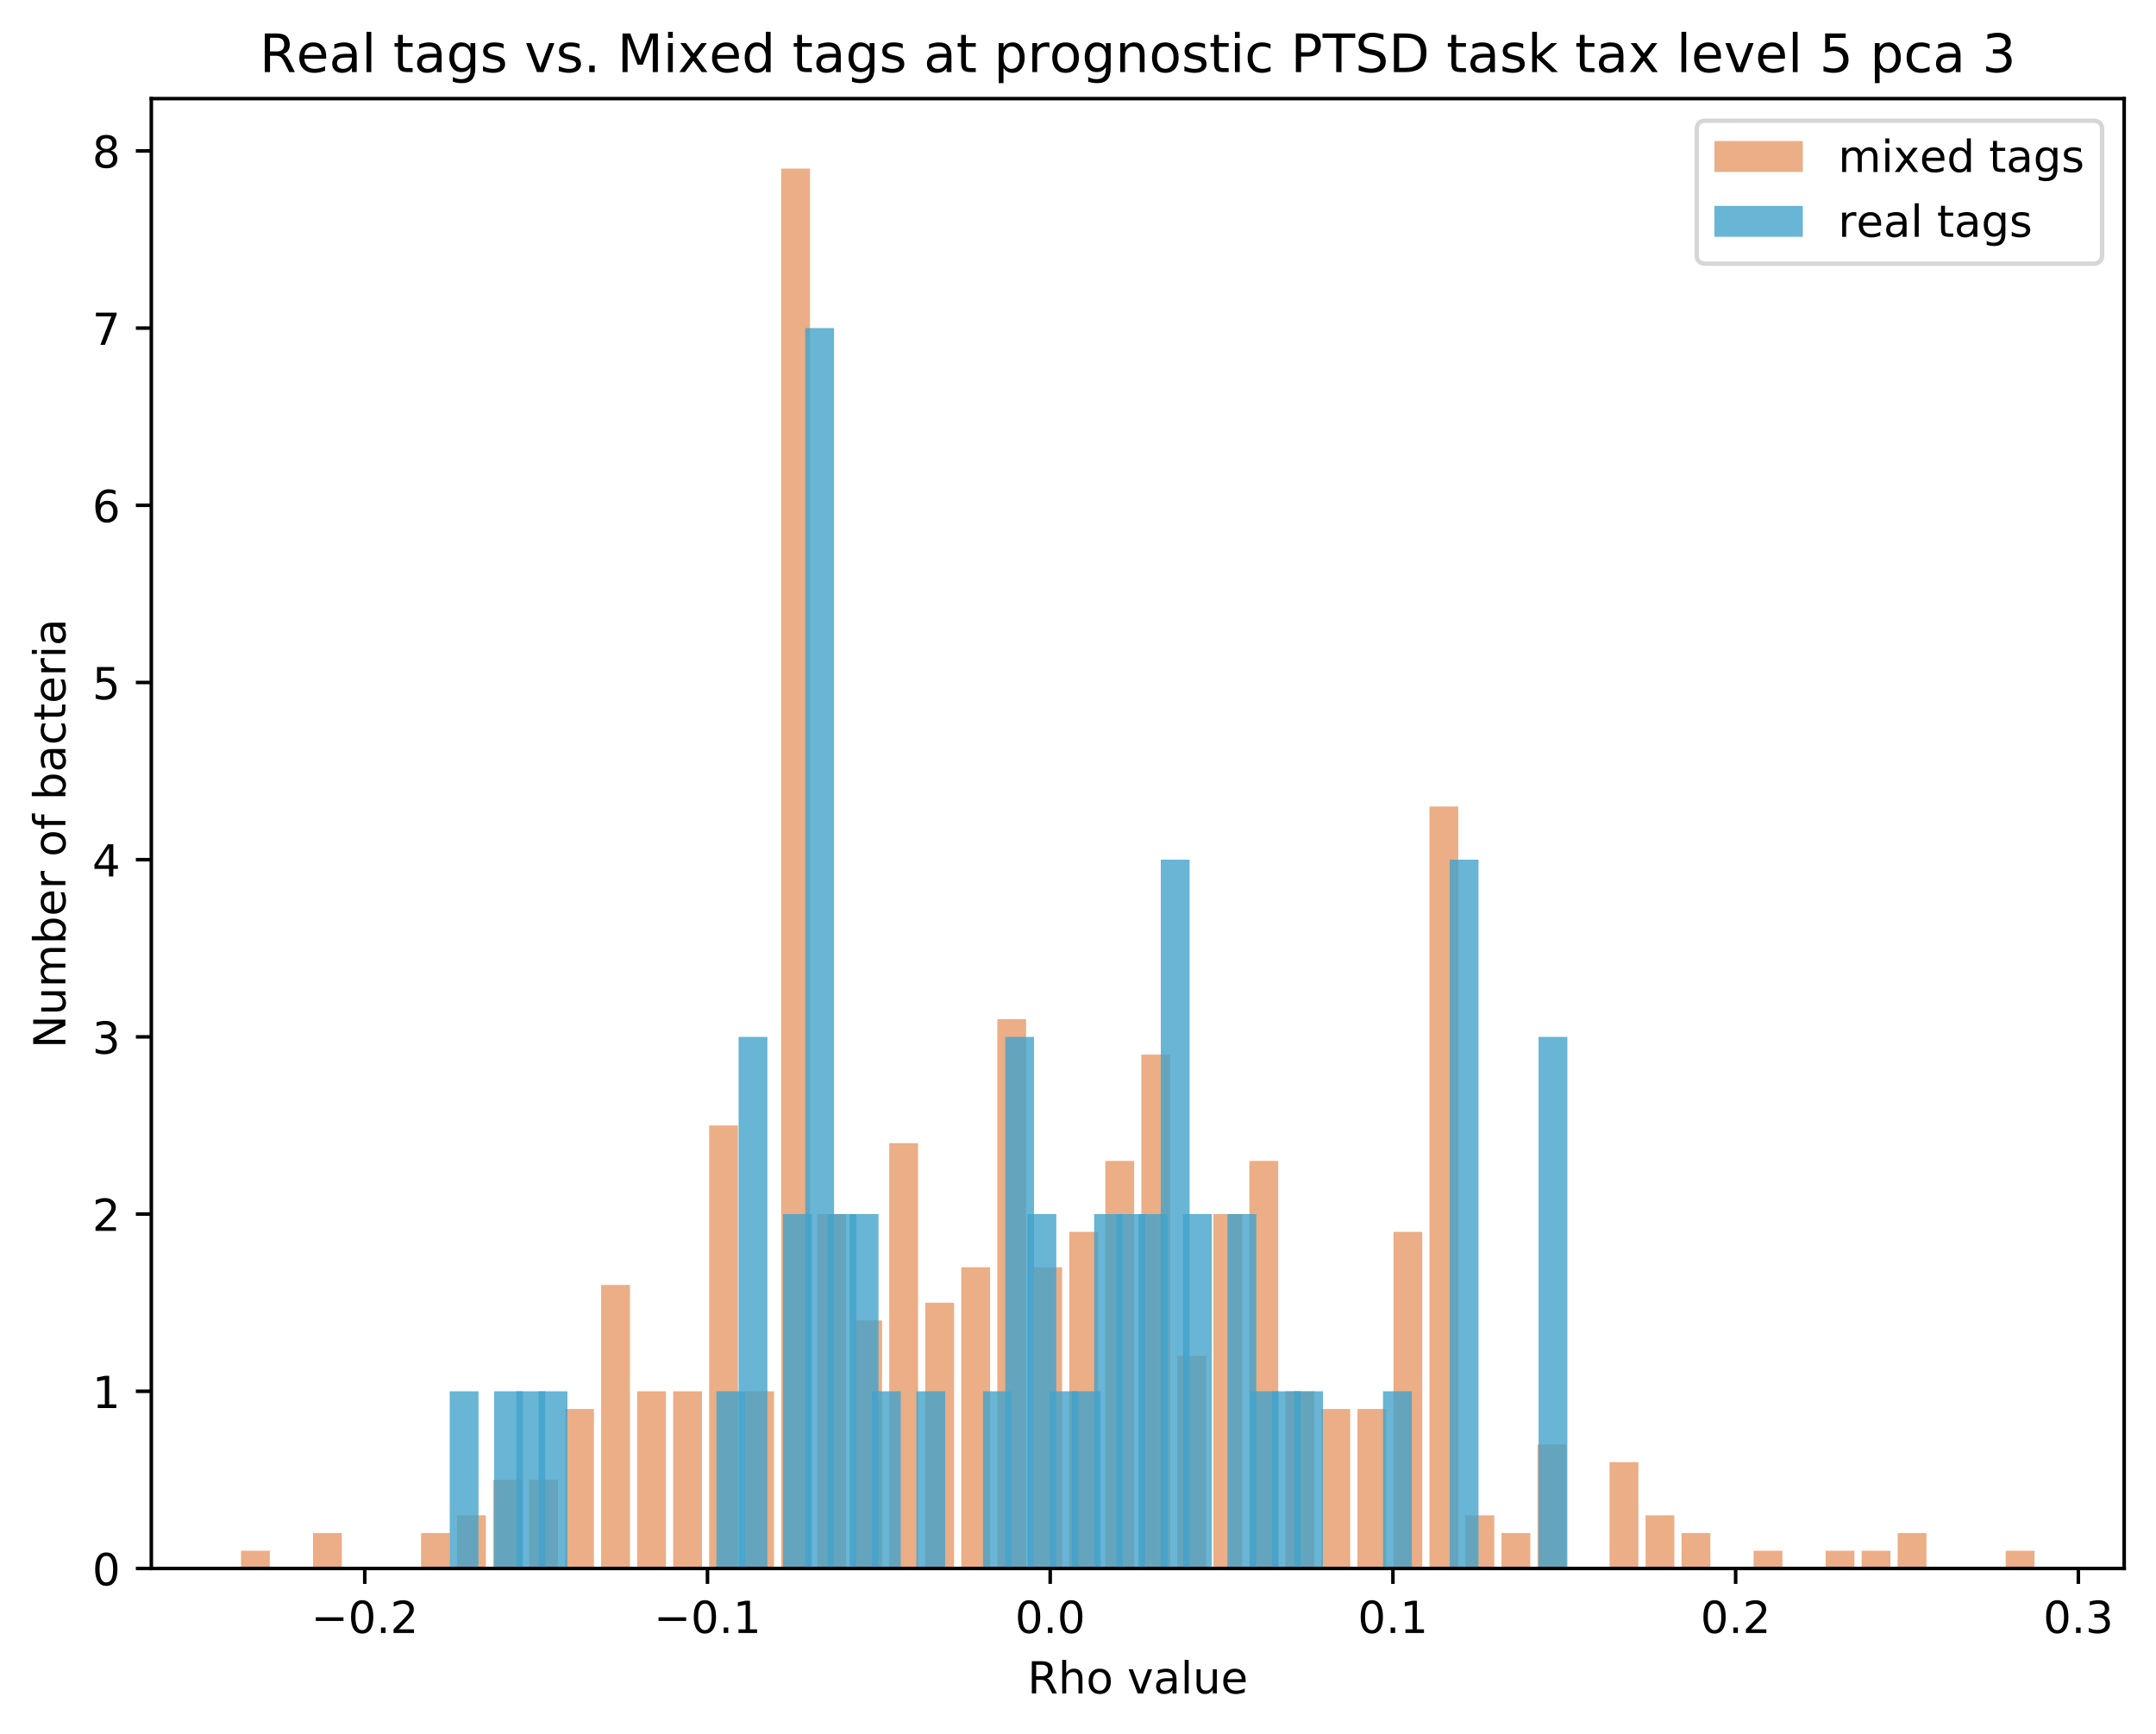 <?xml version="1.0" encoding="utf-8" standalone="no"?>
<!DOCTYPE svg PUBLIC "-//W3C//DTD SVG 1.1//EN"
  "http://www.w3.org/Graphics/SVG/1.1/DTD/svg11.dtd">
<!-- Created with matplotlib (https://matplotlib.org/) -->
<svg height="392.514pt" version="1.1" viewBox="0 0 487.841 392.514" width="487.841pt" xmlns="http://www.w3.org/2000/svg" xmlns:xlink="http://www.w3.org/1999/xlink">
 <defs>
  <style type="text/css">
*{stroke-linecap:butt;stroke-linejoin:round;}
  </style>
 </defs>
 <g id="figure_1">
  <g id="patch_1">
   <path d="M 0 392.514 
L 487.841 392.514 
L 487.841 0 
L 0 0 
z
" style="fill:#ffffff;"/>
  </g>
  <g id="axes_1">
   <g id="patch_2">
    <path d="M 34.241 354.958 
L 480.641 354.958 
L 480.641 22.318 
L 34.241 22.318 
z
" style="fill:#ffffff;"/>
   </g>
   <g id="patch_3">
    <path clip-path="url(#p9f9074d893)" d="M 54.532 354.958 
L 61.051 354.958 
L 61.051 350.948 
L 54.532 350.948 
z
" style="fill:#d95f0e;opacity:0.5;"/>
   </g>
   <g id="patch_4">
    <path clip-path="url(#p9f9074d893)" d="M 62.68 354.958 
L 69.2 354.958 
L 69.2 354.958 
L 62.68 354.958 
z
" style="fill:#d95f0e;opacity:0.5;"/>
   </g>
   <g id="patch_5">
    <path clip-path="url(#p9f9074d893)" d="M 70.829 354.958 
L 77.349 354.958 
L 77.349 346.938 
L 70.829 346.938 
z
" style="fill:#d95f0e;opacity:0.5;"/>
   </g>
   <g id="patch_6">
    <path clip-path="url(#p9f9074d893)" d="M 78.978 354.958 
L 85.498 354.958 
L 85.498 354.958 
L 78.978 354.958 
z
" style="fill:#d95f0e;opacity:0.5;"/>
   </g>
   <g id="patch_7">
    <path clip-path="url(#p9f9074d893)" d="M 87.127 354.958 
L 93.647 354.958 
L 93.647 354.958 
L 87.127 354.958 
z
" style="fill:#d95f0e;opacity:0.5;"/>
   </g>
   <g id="patch_8">
    <path clip-path="url(#p9f9074d893)" d="M 95.276 354.958 
L 101.795 354.958 
L 101.795 346.938 
L 95.276 346.938 
z
" style="fill:#d95f0e;opacity:0.5;"/>
   </g>
   <g id="patch_9">
    <path clip-path="url(#p9f9074d893)" d="M 103.425 354.958 
L 109.944 354.958 
L 109.944 342.928 
L 103.425 342.928 
z
" style="fill:#d95f0e;opacity:0.5;"/>
   </g>
   <g id="patch_10">
    <path clip-path="url(#p9f9074d893)" d="M 111.574 354.958 
L 118.093 354.958 
L 118.093 334.907 
L 111.574 334.907 
z
" style="fill:#d95f0e;opacity:0.5;"/>
   </g>
   <g id="patch_11">
    <path clip-path="url(#p9f9074d893)" d="M 119.723 354.958 
L 126.242 354.958 
L 126.242 334.907 
L 119.723 334.907 
z
" style="fill:#d95f0e;opacity:0.5;"/>
   </g>
   <g id="patch_12">
    <path clip-path="url(#p9f9074d893)" d="M 127.872 354.958 
L 134.391 354.958 
L 134.391 318.867 
L 127.872 318.867 
z
" style="fill:#d95f0e;opacity:0.5;"/>
   </g>
   <g id="patch_13">
    <path clip-path="url(#p9f9074d893)" d="M 136.021 354.958 
L 142.54 354.958 
L 142.54 290.796 
L 136.021 290.796 
z
" style="fill:#d95f0e;opacity:0.5;"/>
   </g>
   <g id="patch_14">
    <path clip-path="url(#p9f9074d893)" d="M 144.17 354.958 
L 150.689 354.958 
L 150.689 314.857 
L 144.17 314.857 
z
" style="fill:#d95f0e;opacity:0.5;"/>
   </g>
   <g id="patch_15">
    <path clip-path="url(#p9f9074d893)" d="M 152.319 354.958 
L 158.838 354.958 
L 158.838 314.857 
L 152.319 314.857 
z
" style="fill:#d95f0e;opacity:0.5;"/>
   </g>
   <g id="patch_16">
    <path clip-path="url(#p9f9074d893)" d="M 160.468 354.958 
L 166.987 354.958 
L 166.987 254.705 
L 160.468 254.705 
z
" style="fill:#d95f0e;opacity:0.5;"/>
   </g>
   <g id="patch_17">
    <path clip-path="url(#p9f9074d893)" d="M 168.617 354.958 
L 175.136 354.958 
L 175.136 314.857 
L 168.617 314.857 
z
" style="fill:#d95f0e;opacity:0.5;"/>
   </g>
   <g id="patch_18">
    <path clip-path="url(#p9f9074d893)" d="M 176.766 354.958 
L 183.285 354.958 
L 183.285 38.158 
L 176.766 38.158 
z
" style="fill:#d95f0e;opacity:0.5;"/>
   </g>
   <g id="patch_19">
    <path clip-path="url(#p9f9074d893)" d="M 184.915 354.958 
L 191.434 354.958 
L 191.434 274.756 
L 184.915 274.756 
z
" style="fill:#d95f0e;opacity:0.5;"/>
   </g>
   <g id="patch_20">
    <path clip-path="url(#p9f9074d893)" d="M 193.064 354.958 
L 199.583 354.958 
L 199.583 298.816 
L 193.064 298.816 
z
" style="fill:#d95f0e;opacity:0.5;"/>
   </g>
   <g id="patch_21">
    <path clip-path="url(#p9f9074d893)" d="M 201.213 354.958 
L 207.732 354.958 
L 207.732 258.715 
L 201.213 258.715 
z
" style="fill:#d95f0e;opacity:0.5;"/>
   </g>
   <g id="patch_22">
    <path clip-path="url(#p9f9074d893)" d="M 209.362 354.958 
L 215.881 354.958 
L 215.881 294.806 
L 209.362 294.806 
z
" style="fill:#d95f0e;opacity:0.5;"/>
   </g>
   <g id="patch_23">
    <path clip-path="url(#p9f9074d893)" d="M 217.511 354.958 
L 224.03 354.958 
L 224.03 286.786 
L 217.511 286.786 
z
" style="fill:#d95f0e;opacity:0.5;"/>
   </g>
   <g id="patch_24">
    <path clip-path="url(#p9f9074d893)" d="M 225.66 354.958 
L 232.179 354.958 
L 232.179 230.644 
L 225.66 230.644 
z
" style="fill:#d95f0e;opacity:0.5;"/>
   </g>
   <g id="patch_25">
    <path clip-path="url(#p9f9074d893)" d="M 233.809 354.958 
L 240.328 354.958 
L 240.328 286.786 
L 233.809 286.786 
z
" style="fill:#d95f0e;opacity:0.5;"/>
   </g>
   <g id="patch_26">
    <path clip-path="url(#p9f9074d893)" d="M 241.958 354.958 
L 248.477 354.958 
L 248.477 278.766 
L 241.958 278.766 
z
" style="fill:#d95f0e;opacity:0.5;"/>
   </g>
   <g id="patch_27">
    <path clip-path="url(#p9f9074d893)" d="M 250.107 354.958 
L 256.626 354.958 
L 256.626 262.725 
L 250.107 262.725 
z
" style="fill:#d95f0e;opacity:0.5;"/>
   </g>
   <g id="patch_28">
    <path clip-path="url(#p9f9074d893)" d="M 258.256 354.958 
L 264.775 354.958 
L 264.775 238.664 
L 258.256 238.664 
z
" style="fill:#d95f0e;opacity:0.5;"/>
   </g>
   <g id="patch_29">
    <path clip-path="url(#p9f9074d893)" d="M 266.404 354.958 
L 272.924 354.958 
L 272.924 306.837 
L 266.404 306.837 
z
" style="fill:#d95f0e;opacity:0.5;"/>
   </g>
   <g id="patch_30">
    <path clip-path="url(#p9f9074d893)" d="M 274.553 354.958 
L 281.073 354.958 
L 281.073 274.756 
L 274.553 274.756 
z
" style="fill:#d95f0e;opacity:0.5;"/>
   </g>
   <g id="patch_31">
    <path clip-path="url(#p9f9074d893)" d="M 282.702 354.958 
L 289.222 354.958 
L 289.222 262.725 
L 282.702 262.725 
z
" style="fill:#d95f0e;opacity:0.5;"/>
   </g>
   <g id="patch_32">
    <path clip-path="url(#p9f9074d893)" d="M 290.851 354.958 
L 297.371 354.958 
L 297.371 314.857 
L 290.851 314.857 
z
" style="fill:#d95f0e;opacity:0.5;"/>
   </g>
   <g id="patch_33">
    <path clip-path="url(#p9f9074d893)" d="M 299 354.958 
L 305.519 354.958 
L 305.519 318.867 
L 299 318.867 
z
" style="fill:#d95f0e;opacity:0.5;"/>
   </g>
   <g id="patch_34">
    <path clip-path="url(#p9f9074d893)" d="M 307.149 354.958 
L 313.668 354.958 
L 313.668 318.867 
L 307.149 318.867 
z
" style="fill:#d95f0e;opacity:0.5;"/>
   </g>
   <g id="patch_35">
    <path clip-path="url(#p9f9074d893)" d="M 315.298 354.958 
L 321.817 354.958 
L 321.817 278.766 
L 315.298 278.766 
z
" style="fill:#d95f0e;opacity:0.5;"/>
   </g>
   <g id="patch_36">
    <path clip-path="url(#p9f9074d893)" d="M 323.447 354.958 
L 329.966 354.958 
L 329.966 182.523 
L 323.447 182.523 
z
" style="fill:#d95f0e;opacity:0.5;"/>
   </g>
   <g id="patch_37">
    <path clip-path="url(#p9f9074d893)" d="M 331.596 354.958 
L 338.115 354.958 
L 338.115 342.928 
L 331.596 342.928 
z
" style="fill:#d95f0e;opacity:0.5;"/>
   </g>
   <g id="patch_38">
    <path clip-path="url(#p9f9074d893)" d="M 339.745 354.958 
L 346.264 354.958 
L 346.264 346.938 
L 339.745 346.938 
z
" style="fill:#d95f0e;opacity:0.5;"/>
   </g>
   <g id="patch_39">
    <path clip-path="url(#p9f9074d893)" d="M 347.894 354.958 
L 354.413 354.958 
L 354.413 326.887 
L 347.894 326.887 
z
" style="fill:#d95f0e;opacity:0.5;"/>
   </g>
   <g id="patch_40">
    <path clip-path="url(#p9f9074d893)" d="M 356.043 354.958 
L 362.562 354.958 
L 362.562 354.958 
L 356.043 354.958 
z
" style="fill:#d95f0e;opacity:0.5;"/>
   </g>
   <g id="patch_41">
    <path clip-path="url(#p9f9074d893)" d="M 364.192 354.958 
L 370.711 354.958 
L 370.711 330.897 
L 364.192 330.897 
z
" style="fill:#d95f0e;opacity:0.5;"/>
   </g>
   <g id="patch_42">
    <path clip-path="url(#p9f9074d893)" d="M 372.341 354.958 
L 378.86 354.958 
L 378.86 342.928 
L 372.341 342.928 
z
" style="fill:#d95f0e;opacity:0.5;"/>
   </g>
   <g id="patch_43">
    <path clip-path="url(#p9f9074d893)" d="M 380.49 354.958 
L 387.009 354.958 
L 387.009 346.938 
L 380.49 346.938 
z
" style="fill:#d95f0e;opacity:0.5;"/>
   </g>
   <g id="patch_44">
    <path clip-path="url(#p9f9074d893)" d="M 388.639 354.958 
L 395.158 354.958 
L 395.158 354.958 
L 388.639 354.958 
z
" style="fill:#d95f0e;opacity:0.5;"/>
   </g>
   <g id="patch_45">
    <path clip-path="url(#p9f9074d893)" d="M 396.788 354.958 
L 403.307 354.958 
L 403.307 350.948 
L 396.788 350.948 
z
" style="fill:#d95f0e;opacity:0.5;"/>
   </g>
   <g id="patch_46">
    <path clip-path="url(#p9f9074d893)" d="M 404.937 354.958 
L 411.456 354.958 
L 411.456 354.958 
L 404.937 354.958 
z
" style="fill:#d95f0e;opacity:0.5;"/>
   </g>
   <g id="patch_47">
    <path clip-path="url(#p9f9074d893)" d="M 413.086 354.958 
L 419.605 354.958 
L 419.605 350.948 
L 413.086 350.948 
z
" style="fill:#d95f0e;opacity:0.5;"/>
   </g>
   <g id="patch_48">
    <path clip-path="url(#p9f9074d893)" d="M 421.235 354.958 
L 427.754 354.958 
L 427.754 350.948 
L 421.235 350.948 
z
" style="fill:#d95f0e;opacity:0.5;"/>
   </g>
   <g id="patch_49">
    <path clip-path="url(#p9f9074d893)" d="M 429.384 354.958 
L 435.903 354.958 
L 435.903 346.938 
L 429.384 346.938 
z
" style="fill:#d95f0e;opacity:0.5;"/>
   </g>
   <g id="patch_50">
    <path clip-path="url(#p9f9074d893)" d="M 437.533 354.958 
L 444.052 354.958 
L 444.052 354.958 
L 437.533 354.958 
z
" style="fill:#d95f0e;opacity:0.5;"/>
   </g>
   <g id="patch_51">
    <path clip-path="url(#p9f9074d893)" d="M 445.682 354.958 
L 452.201 354.958 
L 452.201 354.958 
L 445.682 354.958 
z
" style="fill:#d95f0e;opacity:0.5;"/>
   </g>
   <g id="patch_52">
    <path clip-path="url(#p9f9074d893)" d="M 453.831 354.958 
L 460.35 354.958 
L 460.35 350.948 
L 453.831 350.948 
z
" style="fill:#d95f0e;opacity:0.5;"/>
   </g>
   <g id="patch_53">
    <path clip-path="url(#p9f9074d893)" d="M 101.757 354.958 
L 108.276 354.958 
L 108.276 314.857 
L 101.757 314.857 
z
" style="fill:#43a2ca;opacity:0.8;"/>
   </g>
   <g id="patch_54">
    <path clip-path="url(#p9f9074d893)" d="M 106.785 354.958 
L 113.304 354.958 
L 113.304 354.958 
L 106.785 354.958 
z
" style="fill:#43a2ca;opacity:0.8;"/>
   </g>
   <g id="patch_55">
    <path clip-path="url(#p9f9074d893)" d="M 111.813 354.958 
L 118.332 354.958 
L 118.332 314.857 
L 111.813 314.857 
z
" style="fill:#43a2ca;opacity:0.8;"/>
   </g>
   <g id="patch_56">
    <path clip-path="url(#p9f9074d893)" d="M 116.841 354.958 
L 123.36 354.958 
L 123.36 314.857 
L 116.841 314.857 
z
" style="fill:#43a2ca;opacity:0.8;"/>
   </g>
   <g id="patch_57">
    <path clip-path="url(#p9f9074d893)" d="M 121.869 354.958 
L 128.388 354.958 
L 128.388 314.857 
L 121.869 314.857 
z
" style="fill:#43a2ca;opacity:0.8;"/>
   </g>
   <g id="patch_58">
    <path clip-path="url(#p9f9074d893)" d="M 126.897 354.958 
L 133.416 354.958 
L 133.416 354.958 
L 126.897 354.958 
z
" style="fill:#43a2ca;opacity:0.8;"/>
   </g>
   <g id="patch_59">
    <path clip-path="url(#p9f9074d893)" d="M 131.925 354.958 
L 138.445 354.958 
L 138.445 354.958 
L 131.925 354.958 
z
" style="fill:#43a2ca;opacity:0.8;"/>
   </g>
   <g id="patch_60">
    <path clip-path="url(#p9f9074d893)" d="M 136.954 354.958 
L 143.473 354.958 
L 143.473 354.958 
L 136.954 354.958 
z
" style="fill:#43a2ca;opacity:0.8;"/>
   </g>
   <g id="patch_61">
    <path clip-path="url(#p9f9074d893)" d="M 141.982 354.958 
L 148.501 354.958 
L 148.501 354.958 
L 141.982 354.958 
z
" style="fill:#43a2ca;opacity:0.8;"/>
   </g>
   <g id="patch_62">
    <path clip-path="url(#p9f9074d893)" d="M 147.01 354.958 
L 153.529 354.958 
L 153.529 354.958 
L 147.01 354.958 
z
" style="fill:#43a2ca;opacity:0.8;"/>
   </g>
   <g id="patch_63">
    <path clip-path="url(#p9f9074d893)" d="M 152.038 354.958 
L 158.557 354.958 
L 158.557 354.958 
L 152.038 354.958 
z
" style="fill:#43a2ca;opacity:0.8;"/>
   </g>
   <g id="patch_64">
    <path clip-path="url(#p9f9074d893)" d="M 157.066 354.958 
L 163.585 354.958 
L 163.585 354.958 
L 157.066 354.958 
z
" style="fill:#43a2ca;opacity:0.8;"/>
   </g>
   <g id="patch_65">
    <path clip-path="url(#p9f9074d893)" d="M 162.094 354.958 
L 168.613 354.958 
L 168.613 314.857 
L 162.094 314.857 
z
" style="fill:#43a2ca;opacity:0.8;"/>
   </g>
   <g id="patch_66">
    <path clip-path="url(#p9f9074d893)" d="M 167.122 354.958 
L 173.641 354.958 
L 173.641 234.654 
L 167.122 234.654 
z
" style="fill:#43a2ca;opacity:0.8;"/>
   </g>
   <g id="patch_67">
    <path clip-path="url(#p9f9074d893)" d="M 172.15 354.958 
L 178.669 354.958 
L 178.669 354.958 
L 172.15 354.958 
z
" style="fill:#43a2ca;opacity:0.8;"/>
   </g>
   <g id="patch_68">
    <path clip-path="url(#p9f9074d893)" d="M 177.178 354.958 
L 183.697 354.958 
L 183.697 274.756 
L 177.178 274.756 
z
" style="fill:#43a2ca;opacity:0.8;"/>
   </g>
   <g id="patch_69">
    <path clip-path="url(#p9f9074d893)" d="M 182.206 354.958 
L 188.726 354.958 
L 188.726 74.249 
L 182.206 74.249 
z
" style="fill:#43a2ca;opacity:0.8;"/>
   </g>
   <g id="patch_70">
    <path clip-path="url(#p9f9074d893)" d="M 187.234 354.958 
L 193.754 354.958 
L 193.754 274.756 
L 187.234 274.756 
z
" style="fill:#43a2ca;opacity:0.8;"/>
   </g>
   <g id="patch_71">
    <path clip-path="url(#p9f9074d893)" d="M 192.263 354.958 
L 198.782 354.958 
L 198.782 274.756 
L 192.263 274.756 
z
" style="fill:#43a2ca;opacity:0.8;"/>
   </g>
   <g id="patch_72">
    <path clip-path="url(#p9f9074d893)" d="M 197.291 354.958 
L 203.81 354.958 
L 203.81 314.857 
L 197.291 314.857 
z
" style="fill:#43a2ca;opacity:0.8;"/>
   </g>
   <g id="patch_73">
    <path clip-path="url(#p9f9074d893)" d="M 202.319 354.958 
L 208.838 354.958 
L 208.838 354.958 
L 202.319 354.958 
z
" style="fill:#43a2ca;opacity:0.8;"/>
   </g>
   <g id="patch_74">
    <path clip-path="url(#p9f9074d893)" d="M 207.347 354.958 
L 213.866 354.958 
L 213.866 314.857 
L 207.347 314.857 
z
" style="fill:#43a2ca;opacity:0.8;"/>
   </g>
   <g id="patch_75">
    <path clip-path="url(#p9f9074d893)" d="M 212.375 354.958 
L 218.894 354.958 
L 218.894 354.958 
L 212.375 354.958 
z
" style="fill:#43a2ca;opacity:0.8;"/>
   </g>
   <g id="patch_76">
    <path clip-path="url(#p9f9074d893)" d="M 217.403 354.958 
L 223.922 354.958 
L 223.922 354.958 
L 217.403 354.958 
z
" style="fill:#43a2ca;opacity:0.8;"/>
   </g>
   <g id="patch_77">
    <path clip-path="url(#p9f9074d893)" d="M 222.431 354.958 
L 228.95 354.958 
L 228.95 314.857 
L 222.431 314.857 
z
" style="fill:#43a2ca;opacity:0.8;"/>
   </g>
   <g id="patch_78">
    <path clip-path="url(#p9f9074d893)" d="M 227.459 354.958 
L 233.978 354.958 
L 233.978 234.654 
L 227.459 234.654 
z
" style="fill:#43a2ca;opacity:0.8;"/>
   </g>
   <g id="patch_79">
    <path clip-path="url(#p9f9074d893)" d="M 232.487 354.958 
L 239.006 354.958 
L 239.006 274.756 
L 232.487 274.756 
z
" style="fill:#43a2ca;opacity:0.8;"/>
   </g>
   <g id="patch_80">
    <path clip-path="url(#p9f9074d893)" d="M 237.515 354.958 
L 244.035 354.958 
L 244.035 314.857 
L 237.515 314.857 
z
" style="fill:#43a2ca;opacity:0.8;"/>
   </g>
   <g id="patch_81">
    <path clip-path="url(#p9f9074d893)" d="M 242.543 354.958 
L 249.063 354.958 
L 249.063 314.857 
L 242.543 314.857 
z
" style="fill:#43a2ca;opacity:0.8;"/>
   </g>
   <g id="patch_82">
    <path clip-path="url(#p9f9074d893)" d="M 247.572 354.958 
L 254.091 354.958 
L 254.091 274.756 
L 247.572 274.756 
z
" style="fill:#43a2ca;opacity:0.8;"/>
   </g>
   <g id="patch_83">
    <path clip-path="url(#p9f9074d893)" d="M 252.6 354.958 
L 259.119 354.958 
L 259.119 274.756 
L 252.6 274.756 
z
" style="fill:#43a2ca;opacity:0.8;"/>
   </g>
   <g id="patch_84">
    <path clip-path="url(#p9f9074d893)" d="M 257.628 354.958 
L 264.147 354.958 
L 264.147 274.756 
L 257.628 274.756 
z
" style="fill:#43a2ca;opacity:0.8;"/>
   </g>
   <g id="patch_85">
    <path clip-path="url(#p9f9074d893)" d="M 262.656 354.958 
L 269.175 354.958 
L 269.175 194.553 
L 262.656 194.553 
z
" style="fill:#43a2ca;opacity:0.8;"/>
   </g>
   <g id="patch_86">
    <path clip-path="url(#p9f9074d893)" d="M 267.684 354.958 
L 274.203 354.958 
L 274.203 274.756 
L 267.684 274.756 
z
" style="fill:#43a2ca;opacity:0.8;"/>
   </g>
   <g id="patch_87">
    <path clip-path="url(#p9f9074d893)" d="M 272.712 354.958 
L 279.231 354.958 
L 279.231 354.958 
L 272.712 354.958 
z
" style="fill:#43a2ca;opacity:0.8;"/>
   </g>
   <g id="patch_88">
    <path clip-path="url(#p9f9074d893)" d="M 277.74 354.958 
L 284.259 354.958 
L 284.259 274.756 
L 277.74 274.756 
z
" style="fill:#43a2ca;opacity:0.8;"/>
   </g>
   <g id="patch_89">
    <path clip-path="url(#p9f9074d893)" d="M 282.768 354.958 
L 289.287 354.958 
L 289.287 314.857 
L 282.768 314.857 
z
" style="fill:#43a2ca;opacity:0.8;"/>
   </g>
   <g id="patch_90">
    <path clip-path="url(#p9f9074d893)" d="M 287.796 354.958 
L 294.315 354.958 
L 294.315 314.857 
L 287.796 314.857 
z
" style="fill:#43a2ca;opacity:0.8;"/>
   </g>
   <g id="patch_91">
    <path clip-path="url(#p9f9074d893)" d="M 292.824 354.958 
L 299.344 354.958 
L 299.344 314.857 
L 292.824 314.857 
z
" style="fill:#43a2ca;opacity:0.8;"/>
   </g>
   <g id="patch_92">
    <path clip-path="url(#p9f9074d893)" d="M 297.853 354.958 
L 304.372 354.958 
L 304.372 354.958 
L 297.853 354.958 
z
" style="fill:#43a2ca;opacity:0.8;"/>
   </g>
   <g id="patch_93">
    <path clip-path="url(#p9f9074d893)" d="M 302.881 354.958 
L 309.4 354.958 
L 309.4 354.958 
L 302.881 354.958 
z
" style="fill:#43a2ca;opacity:0.8;"/>
   </g>
   <g id="patch_94">
    <path clip-path="url(#p9f9074d893)" d="M 307.909 354.958 
L 314.428 354.958 
L 314.428 354.958 
L 307.909 354.958 
z
" style="fill:#43a2ca;opacity:0.8;"/>
   </g>
   <g id="patch_95">
    <path clip-path="url(#p9f9074d893)" d="M 312.937 354.958 
L 319.456 354.958 
L 319.456 314.857 
L 312.937 314.857 
z
" style="fill:#43a2ca;opacity:0.8;"/>
   </g>
   <g id="patch_96">
    <path clip-path="url(#p9f9074d893)" d="M 317.965 354.958 
L 324.484 354.958 
L 324.484 354.958 
L 317.965 354.958 
z
" style="fill:#43a2ca;opacity:0.8;"/>
   </g>
   <g id="patch_97">
    <path clip-path="url(#p9f9074d893)" d="M 322.993 354.958 
L 329.512 354.958 
L 329.512 354.958 
L 322.993 354.958 
z
" style="fill:#43a2ca;opacity:0.8;"/>
   </g>
   <g id="patch_98">
    <path clip-path="url(#p9f9074d893)" d="M 328.021 354.958 
L 334.54 354.958 
L 334.54 194.553 
L 328.021 194.553 
z
" style="fill:#43a2ca;opacity:0.8;"/>
   </g>
   <g id="patch_99">
    <path clip-path="url(#p9f9074d893)" d="M 333.049 354.958 
L 339.568 354.958 
L 339.568 354.958 
L 333.049 354.958 
z
" style="fill:#43a2ca;opacity:0.8;"/>
   </g>
   <g id="patch_100">
    <path clip-path="url(#p9f9074d893)" d="M 338.077 354.958 
L 344.596 354.958 
L 344.596 354.958 
L 338.077 354.958 
z
" style="fill:#43a2ca;opacity:0.8;"/>
   </g>
   <g id="patch_101">
    <path clip-path="url(#p9f9074d893)" d="M 343.105 354.958 
L 349.625 354.958 
L 349.625 354.958 
L 343.105 354.958 
z
" style="fill:#43a2ca;opacity:0.8;"/>
   </g>
   <g id="patch_102">
    <path clip-path="url(#p9f9074d893)" d="M 348.133 354.958 
L 354.653 354.958 
L 354.653 234.654 
L 348.133 234.654 
z
" style="fill:#43a2ca;opacity:0.8;"/>
   </g>
   <g id="matplotlib.axis_1">
    <g id="xtick_1">
     <g id="line2d_1">
      <defs>
       <path d="M 0 0 
L 0 3.5 
" id="m1947672c05" style="stroke:#000000;stroke-width:0.8;"/>
      </defs>
      <g>
       <use style="stroke:#000000;stroke-width:0.8;" x="82.536" xlink:href="#m1947672c05" y="354.958"/>
      </g>
     </g>
     <g id="text_1">
      <!-- −0.2 -->
      <defs>
       <path d="M 10.594 35.5 
L 73.188 35.5 
L 73.188 27.203 
L 10.594 27.203 
z
" id="DejaVuSans-8722"/>
       <path d="M 31.781 66.406 
Q 24.172 66.406 20.328 58.906 
Q 16.5 51.422 16.5 36.375 
Q 16.5 21.391 20.328 13.891 
Q 24.172 6.391 31.781 6.391 
Q 39.453 6.391 43.281 13.891 
Q 47.125 21.391 47.125 36.375 
Q 47.125 51.422 43.281 58.906 
Q 39.453 66.406 31.781 66.406 
z
M 31.781 74.219 
Q 44.047 74.219 50.516 64.516 
Q 56.984 54.828 56.984 36.375 
Q 56.984 17.969 50.516 8.266 
Q 44.047 -1.422 31.781 -1.422 
Q 19.531 -1.422 13.062 8.266 
Q 6.594 17.969 6.594 36.375 
Q 6.594 54.828 13.062 64.516 
Q 19.531 74.219 31.781 74.219 
z
" id="DejaVuSans-48"/>
       <path d="M 10.688 12.406 
L 21 12.406 
L 21 0 
L 10.688 0 
z
" id="DejaVuSans-46"/>
       <path d="M 19.188 8.297 
L 53.609 8.297 
L 53.609 0 
L 7.328 0 
L 7.328 8.297 
Q 12.938 14.109 22.625 23.891 
Q 32.328 33.688 34.812 36.531 
Q 39.547 41.844 41.422 45.531 
Q 43.312 49.219 43.312 52.781 
Q 43.312 58.594 39.234 62.25 
Q 35.156 65.922 28.609 65.922 
Q 23.969 65.922 18.812 64.312 
Q 13.672 62.703 7.812 59.422 
L 7.812 69.391 
Q 13.766 71.781 18.938 73 
Q 24.125 74.219 28.422 74.219 
Q 39.75 74.219 46.484 68.547 
Q 53.219 62.891 53.219 53.422 
Q 53.219 48.922 51.531 44.891 
Q 49.859 40.875 45.406 35.406 
Q 44.188 33.984 37.641 27.219 
Q 31.109 20.453 19.188 8.297 
z
" id="DejaVuSans-50"/>
      </defs>
      <g transform="translate(70.394 369.557)scale(0.1 -0.1)">
       <use xlink:href="#DejaVuSans-8722"/>
       <use x="83.789" xlink:href="#DejaVuSans-48"/>
       <use x="147.412" xlink:href="#DejaVuSans-46"/>
       <use x="179.199" xlink:href="#DejaVuSans-50"/>
      </g>
     </g>
    </g>
    <g id="xtick_2">
     <g id="line2d_2">
      <g>
       <use style="stroke:#000000;stroke-width:0.8;" x="160.083" xlink:href="#m1947672c05" y="354.958"/>
      </g>
     </g>
     <g id="text_2">
      <!-- −0.1 -->
      <defs>
       <path d="M 12.406 8.297 
L 28.516 8.297 
L 28.516 63.922 
L 10.984 60.406 
L 10.984 69.391 
L 28.422 72.906 
L 38.281 72.906 
L 38.281 8.297 
L 54.391 8.297 
L 54.391 0 
L 12.406 0 
z
" id="DejaVuSans-49"/>
      </defs>
      <g transform="translate(147.942 369.557)scale(0.1 -0.1)">
       <use xlink:href="#DejaVuSans-8722"/>
       <use x="83.789" xlink:href="#DejaVuSans-48"/>
       <use x="147.412" xlink:href="#DejaVuSans-46"/>
       <use x="179.199" xlink:href="#DejaVuSans-49"/>
      </g>
     </g>
    </g>
    <g id="xtick_3">
     <g id="line2d_3">
      <g>
       <use style="stroke:#000000;stroke-width:0.8;" x="237.631" xlink:href="#m1947672c05" y="354.958"/>
      </g>
     </g>
     <g id="text_3">
      <!-- 0.0 -->
      <g transform="translate(229.679 369.557)scale(0.1 -0.1)">
       <use xlink:href="#DejaVuSans-48"/>
       <use x="63.623" xlink:href="#DejaVuSans-46"/>
       <use x="95.41" xlink:href="#DejaVuSans-48"/>
      </g>
     </g>
    </g>
    <g id="xtick_4">
     <g id="line2d_4">
      <g>
       <use style="stroke:#000000;stroke-width:0.8;" x="315.178" xlink:href="#m1947672c05" y="354.958"/>
      </g>
     </g>
     <g id="text_4">
      <!-- 0.1 -->
      <g transform="translate(307.226 369.557)scale(0.1 -0.1)">
       <use xlink:href="#DejaVuSans-48"/>
       <use x="63.623" xlink:href="#DejaVuSans-46"/>
       <use x="95.41" xlink:href="#DejaVuSans-49"/>
      </g>
     </g>
    </g>
    <g id="xtick_5">
     <g id="line2d_5">
      <g>
       <use style="stroke:#000000;stroke-width:0.8;" x="392.725" xlink:href="#m1947672c05" y="354.958"/>
      </g>
     </g>
     <g id="text_5">
      <!-- 0.2 -->
      <g transform="translate(384.774 369.557)scale(0.1 -0.1)">
       <use xlink:href="#DejaVuSans-48"/>
       <use x="63.623" xlink:href="#DejaVuSans-46"/>
       <use x="95.41" xlink:href="#DejaVuSans-50"/>
      </g>
     </g>
    </g>
    <g id="xtick_6">
     <g id="line2d_6">
      <g>
       <use style="stroke:#000000;stroke-width:0.8;" x="470.273" xlink:href="#m1947672c05" y="354.958"/>
      </g>
     </g>
     <g id="text_6">
      <!-- 0.3 -->
      <defs>
       <path d="M 40.578 39.312 
Q 47.656 37.797 51.625 33 
Q 55.609 28.219 55.609 21.188 
Q 55.609 10.406 48.188 4.484 
Q 40.766 -1.422 27.094 -1.422 
Q 22.516 -1.422 17.656 -0.516 
Q 12.797 0.391 7.625 2.203 
L 7.625 11.719 
Q 11.719 9.328 16.594 8.109 
Q 21.484 6.891 26.812 6.891 
Q 36.078 6.891 40.938 10.547 
Q 45.797 14.203 45.797 21.188 
Q 45.797 27.641 41.281 31.266 
Q 36.766 34.906 28.719 34.906 
L 20.219 34.906 
L 20.219 43.016 
L 29.109 43.016 
Q 36.375 43.016 40.234 45.922 
Q 44.094 48.828 44.094 54.297 
Q 44.094 59.906 40.109 62.906 
Q 36.141 65.922 28.719 65.922 
Q 24.656 65.922 20.016 65.031 
Q 15.375 64.156 9.812 62.312 
L 9.812 71.094 
Q 15.438 72.656 20.344 73.438 
Q 25.25 74.219 29.594 74.219 
Q 40.828 74.219 47.359 69.109 
Q 53.906 64.016 53.906 55.328 
Q 53.906 49.266 50.438 45.094 
Q 46.969 40.922 40.578 39.312 
z
" id="DejaVuSans-51"/>
      </defs>
      <g transform="translate(462.321 369.557)scale(0.1 -0.1)">
       <use xlink:href="#DejaVuSans-48"/>
       <use x="63.623" xlink:href="#DejaVuSans-46"/>
       <use x="95.41" xlink:href="#DejaVuSans-51"/>
      </g>
     </g>
    </g>
    <g id="text_7">
     <!-- Rho value -->
     <defs>
      <path d="M 44.391 34.188 
Q 47.562 33.109 50.562 29.594 
Q 53.562 26.078 56.594 19.922 
L 66.609 0 
L 56 0 
L 46.688 18.703 
Q 43.062 26.031 39.672 28.422 
Q 36.281 30.812 30.422 30.812 
L 19.672 30.812 
L 19.672 0 
L 9.812 0 
L 9.812 72.906 
L 32.078 72.906 
Q 44.578 72.906 50.734 67.672 
Q 56.891 62.453 56.891 51.906 
Q 56.891 45.016 53.688 40.469 
Q 50.484 35.938 44.391 34.188 
z
M 19.672 64.797 
L 19.672 38.922 
L 32.078 38.922 
Q 39.203 38.922 42.844 42.219 
Q 46.484 45.516 46.484 51.906 
Q 46.484 58.297 42.844 61.547 
Q 39.203 64.797 32.078 64.797 
z
" id="DejaVuSans-82"/>
      <path d="M 54.891 33.016 
L 54.891 0 
L 45.906 0 
L 45.906 32.719 
Q 45.906 40.484 42.875 44.328 
Q 39.844 48.188 33.797 48.188 
Q 26.516 48.188 22.312 43.547 
Q 18.109 38.922 18.109 30.906 
L 18.109 0 
L 9.078 0 
L 9.078 75.984 
L 18.109 75.984 
L 18.109 46.188 
Q 21.344 51.125 25.703 53.562 
Q 30.078 56 35.797 56 
Q 45.219 56 50.047 50.172 
Q 54.891 44.344 54.891 33.016 
z
" id="DejaVuSans-104"/>
      <path d="M 30.609 48.391 
Q 23.391 48.391 19.188 42.75 
Q 14.984 37.109 14.984 27.297 
Q 14.984 17.484 19.156 11.844 
Q 23.344 6.203 30.609 6.203 
Q 37.797 6.203 41.984 11.859 
Q 46.188 17.531 46.188 27.297 
Q 46.188 37.016 41.984 42.703 
Q 37.797 48.391 30.609 48.391 
z
M 30.609 56 
Q 42.328 56 49.016 48.375 
Q 55.719 40.766 55.719 27.297 
Q 55.719 13.875 49.016 6.219 
Q 42.328 -1.422 30.609 -1.422 
Q 18.844 -1.422 12.172 6.219 
Q 5.516 13.875 5.516 27.297 
Q 5.516 40.766 12.172 48.375 
Q 18.844 56 30.609 56 
z
" id="DejaVuSans-111"/>
      <path id="DejaVuSans-32"/>
      <path d="M 2.984 54.688 
L 12.5 54.688 
L 29.594 8.797 
L 46.688 54.688 
L 56.203 54.688 
L 35.688 0 
L 23.484 0 
z
" id="DejaVuSans-118"/>
      <path d="M 34.281 27.484 
Q 23.391 27.484 19.188 25 
Q 14.984 22.516 14.984 16.5 
Q 14.984 11.719 18.141 8.906 
Q 21.297 6.109 26.703 6.109 
Q 34.188 6.109 38.703 11.406 
Q 43.219 16.703 43.219 25.484 
L 43.219 27.484 
z
M 52.203 31.203 
L 52.203 0 
L 43.219 0 
L 43.219 8.297 
Q 40.141 3.328 35.547 0.953 
Q 30.953 -1.422 24.312 -1.422 
Q 15.922 -1.422 10.953 3.297 
Q 6 8.016 6 15.922 
Q 6 25.141 12.172 29.828 
Q 18.359 34.516 30.609 34.516 
L 43.219 34.516 
L 43.219 35.406 
Q 43.219 41.609 39.141 45 
Q 35.062 48.391 27.688 48.391 
Q 23 48.391 18.547 47.266 
Q 14.109 46.141 10.016 43.891 
L 10.016 52.203 
Q 14.938 54.109 19.578 55.047 
Q 24.219 56 28.609 56 
Q 40.484 56 46.344 49.844 
Q 52.203 43.703 52.203 31.203 
z
" id="DejaVuSans-97"/>
      <path d="M 9.422 75.984 
L 18.406 75.984 
L 18.406 0 
L 9.422 0 
z
" id="DejaVuSans-108"/>
      <path d="M 8.5 21.578 
L 8.5 54.688 
L 17.484 54.688 
L 17.484 21.922 
Q 17.484 14.156 20.5 10.266 
Q 23.531 6.391 29.594 6.391 
Q 36.859 6.391 41.078 11.031 
Q 45.312 15.672 45.312 23.688 
L 45.312 54.688 
L 54.297 54.688 
L 54.297 0 
L 45.312 0 
L 45.312 8.406 
Q 42.047 3.422 37.719 1 
Q 33.406 -1.422 27.688 -1.422 
Q 18.266 -1.422 13.375 4.438 
Q 8.5 10.297 8.5 21.578 
z
M 31.109 56 
z
" id="DejaVuSans-117"/>
      <path d="M 56.203 29.594 
L 56.203 25.203 
L 14.891 25.203 
Q 15.484 15.922 20.484 11.062 
Q 25.484 6.203 34.422 6.203 
Q 39.594 6.203 44.453 7.469 
Q 49.312 8.734 54.109 11.281 
L 54.109 2.781 
Q 49.266 0.734 44.188 -0.344 
Q 39.109 -1.422 33.891 -1.422 
Q 20.797 -1.422 13.156 6.188 
Q 5.516 13.812 5.516 26.812 
Q 5.516 40.234 12.766 48.109 
Q 20.016 56 32.328 56 
Q 43.359 56 49.781 48.891 
Q 56.203 41.797 56.203 29.594 
z
M 47.219 32.234 
Q 47.125 39.594 43.094 43.984 
Q 39.062 48.391 32.422 48.391 
Q 24.906 48.391 20.391 44.141 
Q 15.875 39.891 15.188 32.172 
z
" id="DejaVuSans-101"/>
     </defs>
     <g transform="translate(232.491 383.235)scale(0.1 -0.1)">
      <use xlink:href="#DejaVuSans-82"/>
      <use x="69.482" xlink:href="#DejaVuSans-104"/>
      <use x="132.861" xlink:href="#DejaVuSans-111"/>
      <use x="194.043" xlink:href="#DejaVuSans-32"/>
      <use x="225.83" xlink:href="#DejaVuSans-118"/>
      <use x="285.01" xlink:href="#DejaVuSans-97"/>
      <use x="346.289" xlink:href="#DejaVuSans-108"/>
      <use x="374.072" xlink:href="#DejaVuSans-117"/>
      <use x="437.451" xlink:href="#DejaVuSans-101"/>
     </g>
    </g>
   </g>
   <g id="matplotlib.axis_2">
    <g id="ytick_1">
     <g id="line2d_7">
      <defs>
       <path d="M 0 0 
L -3.5 0 
" id="mde2df122e3" style="stroke:#000000;stroke-width:0.8;"/>
      </defs>
      <g>
       <use style="stroke:#000000;stroke-width:0.8;" x="34.241" xlink:href="#mde2df122e3" y="354.958"/>
      </g>
     </g>
     <g id="text_8">
      <!-- 0 -->
      <g transform="translate(20.878 358.757)scale(0.1 -0.1)">
       <use xlink:href="#DejaVuSans-48"/>
      </g>
     </g>
    </g>
    <g id="ytick_2">
     <g id="line2d_8">
      <g>
       <use style="stroke:#000000;stroke-width:0.8;" x="34.241" xlink:href="#mde2df122e3" y="314.857"/>
      </g>
     </g>
     <g id="text_9">
      <!-- 1 -->
      <g transform="translate(20.878 318.656)scale(0.1 -0.1)">
       <use xlink:href="#DejaVuSans-49"/>
      </g>
     </g>
    </g>
    <g id="ytick_3">
     <g id="line2d_9">
      <g>
       <use style="stroke:#000000;stroke-width:0.8;" x="34.241" xlink:href="#mde2df122e3" y="274.756"/>
      </g>
     </g>
     <g id="text_10">
      <!-- 2 -->
      <g transform="translate(20.878 278.555)scale(0.1 -0.1)">
       <use xlink:href="#DejaVuSans-50"/>
      </g>
     </g>
    </g>
    <g id="ytick_4">
     <g id="line2d_10">
      <g>
       <use style="stroke:#000000;stroke-width:0.8;" x="34.241" xlink:href="#mde2df122e3" y="234.654"/>
      </g>
     </g>
     <g id="text_11">
      <!-- 3 -->
      <g transform="translate(20.878 238.454)scale(0.1 -0.1)">
       <use xlink:href="#DejaVuSans-51"/>
      </g>
     </g>
    </g>
    <g id="ytick_5">
     <g id="line2d_11">
      <g>
       <use style="stroke:#000000;stroke-width:0.8;" x="34.241" xlink:href="#mde2df122e3" y="194.553"/>
      </g>
     </g>
     <g id="text_12">
      <!-- 4 -->
      <defs>
       <path d="M 37.797 64.312 
L 12.891 25.391 
L 37.797 25.391 
z
M 35.203 72.906 
L 47.609 72.906 
L 47.609 25.391 
L 58.016 25.391 
L 58.016 17.188 
L 47.609 17.188 
L 47.609 0 
L 37.797 0 
L 37.797 17.188 
L 4.891 17.188 
L 4.891 26.703 
z
" id="DejaVuSans-52"/>
      </defs>
      <g transform="translate(20.878 198.352)scale(0.1 -0.1)">
       <use xlink:href="#DejaVuSans-52"/>
      </g>
     </g>
    </g>
    <g id="ytick_6">
     <g id="line2d_12">
      <g>
       <use style="stroke:#000000;stroke-width:0.8;" x="34.241" xlink:href="#mde2df122e3" y="154.452"/>
      </g>
     </g>
     <g id="text_13">
      <!-- 5 -->
      <defs>
       <path d="M 10.797 72.906 
L 49.516 72.906 
L 49.516 64.594 
L 19.828 64.594 
L 19.828 46.734 
Q 21.969 47.469 24.109 47.828 
Q 26.266 48.188 28.422 48.188 
Q 40.625 48.188 47.75 41.5 
Q 54.891 34.812 54.891 23.391 
Q 54.891 11.625 47.562 5.094 
Q 40.234 -1.422 26.906 -1.422 
Q 22.312 -1.422 17.547 -0.641 
Q 12.797 0.141 7.719 1.703 
L 7.719 11.625 
Q 12.109 9.234 16.797 8.062 
Q 21.484 6.891 26.703 6.891 
Q 35.156 6.891 40.078 11.328 
Q 45.016 15.766 45.016 23.391 
Q 45.016 31 40.078 35.438 
Q 35.156 39.891 26.703 39.891 
Q 22.75 39.891 18.812 39.016 
Q 14.891 38.141 10.797 36.281 
z
" id="DejaVuSans-53"/>
      </defs>
      <g transform="translate(20.878 158.251)scale(0.1 -0.1)">
       <use xlink:href="#DejaVuSans-53"/>
      </g>
     </g>
    </g>
    <g id="ytick_7">
     <g id="line2d_13">
      <g>
       <use style="stroke:#000000;stroke-width:0.8;" x="34.241" xlink:href="#mde2df122e3" y="114.351"/>
      </g>
     </g>
     <g id="text_14">
      <!-- 6 -->
      <defs>
       <path d="M 33.016 40.375 
Q 26.375 40.375 22.484 35.828 
Q 18.609 31.297 18.609 23.391 
Q 18.609 15.531 22.484 10.953 
Q 26.375 6.391 33.016 6.391 
Q 39.656 6.391 43.531 10.953 
Q 47.406 15.531 47.406 23.391 
Q 47.406 31.297 43.531 35.828 
Q 39.656 40.375 33.016 40.375 
z
M 52.594 71.297 
L 52.594 62.312 
Q 48.875 64.062 45.094 64.984 
Q 41.312 65.922 37.594 65.922 
Q 27.828 65.922 22.672 59.328 
Q 17.531 52.734 16.797 39.406 
Q 19.672 43.656 24.016 45.922 
Q 28.375 48.188 33.594 48.188 
Q 44.578 48.188 50.953 41.516 
Q 57.328 34.859 57.328 23.391 
Q 57.328 12.156 50.688 5.359 
Q 44.047 -1.422 33.016 -1.422 
Q 20.359 -1.422 13.672 8.266 
Q 6.984 17.969 6.984 36.375 
Q 6.984 53.656 15.188 63.938 
Q 23.391 74.219 37.203 74.219 
Q 40.922 74.219 44.703 73.484 
Q 48.484 72.75 52.594 71.297 
z
" id="DejaVuSans-54"/>
      </defs>
      <g transform="translate(20.878 118.15)scale(0.1 -0.1)">
       <use xlink:href="#DejaVuSans-54"/>
      </g>
     </g>
    </g>
    <g id="ytick_8">
     <g id="line2d_14">
      <g>
       <use style="stroke:#000000;stroke-width:0.8;" x="34.241" xlink:href="#mde2df122e3" y="74.249"/>
      </g>
     </g>
     <g id="text_15">
      <!-- 7 -->
      <defs>
       <path d="M 8.203 72.906 
L 55.078 72.906 
L 55.078 68.703 
L 28.609 0 
L 18.312 0 
L 43.219 64.594 
L 8.203 64.594 
z
" id="DejaVuSans-55"/>
      </defs>
      <g transform="translate(20.878 78.048)scale(0.1 -0.1)">
       <use xlink:href="#DejaVuSans-55"/>
      </g>
     </g>
    </g>
    <g id="ytick_9">
     <g id="line2d_15">
      <g>
       <use style="stroke:#000000;stroke-width:0.8;" x="34.241" xlink:href="#mde2df122e3" y="34.148"/>
      </g>
     </g>
     <g id="text_16">
      <!-- 8 -->
      <defs>
       <path d="M 31.781 34.625 
Q 24.75 34.625 20.719 30.859 
Q 16.703 27.094 16.703 20.516 
Q 16.703 13.922 20.719 10.156 
Q 24.75 6.391 31.781 6.391 
Q 38.812 6.391 42.859 10.172 
Q 46.922 13.969 46.922 20.516 
Q 46.922 27.094 42.891 30.859 
Q 38.875 34.625 31.781 34.625 
z
M 21.922 38.812 
Q 15.578 40.375 12.031 44.719 
Q 8.5 49.078 8.5 55.328 
Q 8.5 64.062 14.719 69.141 
Q 20.953 74.219 31.781 74.219 
Q 42.672 74.219 48.875 69.141 
Q 55.078 64.062 55.078 55.328 
Q 55.078 49.078 51.531 44.719 
Q 48 40.375 41.703 38.812 
Q 48.828 37.156 52.797 32.312 
Q 56.781 27.484 56.781 20.516 
Q 56.781 9.906 50.312 4.234 
Q 43.844 -1.422 31.781 -1.422 
Q 19.734 -1.422 13.25 4.234 
Q 6.781 9.906 6.781 20.516 
Q 6.781 27.484 10.781 32.312 
Q 14.797 37.156 21.922 38.812 
z
M 18.312 54.391 
Q 18.312 48.734 21.844 45.562 
Q 25.391 42.391 31.781 42.391 
Q 38.141 42.391 41.719 45.562 
Q 45.312 48.734 45.312 54.391 
Q 45.312 60.062 41.719 63.234 
Q 38.141 66.406 31.781 66.406 
Q 25.391 66.406 21.844 63.234 
Q 18.312 60.062 18.312 54.391 
z
" id="DejaVuSans-56"/>
      </defs>
      <g transform="translate(20.878 37.947)scale(0.1 -0.1)">
       <use xlink:href="#DejaVuSans-56"/>
      </g>
     </g>
    </g>
    <g id="text_17">
     <!-- Number of bacteria -->
     <defs>
      <path d="M 9.812 72.906 
L 23.094 72.906 
L 55.422 11.922 
L 55.422 72.906 
L 64.984 72.906 
L 64.984 0 
L 51.703 0 
L 19.391 60.984 
L 19.391 0 
L 9.812 0 
z
" id="DejaVuSans-78"/>
      <path d="M 52 44.188 
Q 55.375 50.25 60.062 53.125 
Q 64.75 56 71.094 56 
Q 79.641 56 84.281 50.016 
Q 88.922 44.047 88.922 33.016 
L 88.922 0 
L 79.891 0 
L 79.891 32.719 
Q 79.891 40.578 77.094 44.375 
Q 74.312 48.188 68.609 48.188 
Q 61.625 48.188 57.562 43.547 
Q 53.516 38.922 53.516 30.906 
L 53.516 0 
L 44.484 0 
L 44.484 32.719 
Q 44.484 40.625 41.703 44.406 
Q 38.922 48.188 33.109 48.188 
Q 26.219 48.188 22.156 43.531 
Q 18.109 38.875 18.109 30.906 
L 18.109 0 
L 9.078 0 
L 9.078 54.688 
L 18.109 54.688 
L 18.109 46.188 
Q 21.188 51.219 25.484 53.609 
Q 29.781 56 35.688 56 
Q 41.656 56 45.828 52.969 
Q 50 49.953 52 44.188 
z
" id="DejaVuSans-109"/>
      <path d="M 48.688 27.297 
Q 48.688 37.203 44.609 42.844 
Q 40.531 48.484 33.406 48.484 
Q 26.266 48.484 22.188 42.844 
Q 18.109 37.203 18.109 27.297 
Q 18.109 17.391 22.188 11.75 
Q 26.266 6.109 33.406 6.109 
Q 40.531 6.109 44.609 11.75 
Q 48.688 17.391 48.688 27.297 
z
M 18.109 46.391 
Q 20.953 51.266 25.266 53.625 
Q 29.594 56 35.594 56 
Q 45.562 56 51.781 48.094 
Q 58.016 40.188 58.016 27.297 
Q 58.016 14.406 51.781 6.484 
Q 45.562 -1.422 35.594 -1.422 
Q 29.594 -1.422 25.266 0.953 
Q 20.953 3.328 18.109 8.203 
L 18.109 0 
L 9.078 0 
L 9.078 75.984 
L 18.109 75.984 
z
" id="DejaVuSans-98"/>
      <path d="M 41.109 46.297 
Q 39.594 47.172 37.812 47.578 
Q 36.031 48 33.891 48 
Q 26.266 48 22.188 43.047 
Q 18.109 38.094 18.109 28.812 
L 18.109 0 
L 9.078 0 
L 9.078 54.688 
L 18.109 54.688 
L 18.109 46.188 
Q 20.953 51.172 25.484 53.578 
Q 30.031 56 36.531 56 
Q 37.453 56 38.578 55.875 
Q 39.703 55.766 41.062 55.516 
z
" id="DejaVuSans-114"/>
      <path d="M 37.109 75.984 
L 37.109 68.5 
L 28.516 68.5 
Q 23.688 68.5 21.797 66.547 
Q 19.922 64.594 19.922 59.516 
L 19.922 54.688 
L 34.719 54.688 
L 34.719 47.703 
L 19.922 47.703 
L 19.922 0 
L 10.891 0 
L 10.891 47.703 
L 2.297 47.703 
L 2.297 54.688 
L 10.891 54.688 
L 10.891 58.5 
Q 10.891 67.625 15.141 71.797 
Q 19.391 75.984 28.609 75.984 
z
" id="DejaVuSans-102"/>
      <path d="M 48.781 52.594 
L 48.781 44.188 
Q 44.969 46.297 41.141 47.344 
Q 37.312 48.391 33.406 48.391 
Q 24.656 48.391 19.812 42.844 
Q 14.984 37.312 14.984 27.297 
Q 14.984 17.281 19.812 11.734 
Q 24.656 6.203 33.406 6.203 
Q 37.312 6.203 41.141 7.25 
Q 44.969 8.297 48.781 10.406 
L 48.781 2.094 
Q 45.016 0.344 40.984 -0.531 
Q 36.969 -1.422 32.422 -1.422 
Q 20.062 -1.422 12.781 6.344 
Q 5.516 14.109 5.516 27.297 
Q 5.516 40.672 12.859 48.328 
Q 20.219 56 33.016 56 
Q 37.156 56 41.109 55.141 
Q 45.062 54.297 48.781 52.594 
z
" id="DejaVuSans-99"/>
      <path d="M 18.312 70.219 
L 18.312 54.688 
L 36.812 54.688 
L 36.812 47.703 
L 18.312 47.703 
L 18.312 18.016 
Q 18.312 11.328 20.141 9.422 
Q 21.969 7.516 27.594 7.516 
L 36.812 7.516 
L 36.812 0 
L 27.594 0 
Q 17.188 0 13.234 3.875 
Q 9.281 7.766 9.281 18.016 
L 9.281 47.703 
L 2.688 47.703 
L 2.688 54.688 
L 9.281 54.688 
L 9.281 70.219 
z
" id="DejaVuSans-116"/>
      <path d="M 9.422 54.688 
L 18.406 54.688 
L 18.406 0 
L 9.422 0 
z
M 9.422 75.984 
L 18.406 75.984 
L 18.406 64.594 
L 9.422 64.594 
z
" id="DejaVuSans-105"/>
     </defs>
     <g transform="translate(14.798 237.255)rotate(-90)scale(0.1 -0.1)">
      <use xlink:href="#DejaVuSans-78"/>
      <use x="74.805" xlink:href="#DejaVuSans-117"/>
      <use x="138.184" xlink:href="#DejaVuSans-109"/>
      <use x="235.596" xlink:href="#DejaVuSans-98"/>
      <use x="299.072" xlink:href="#DejaVuSans-101"/>
      <use x="360.596" xlink:href="#DejaVuSans-114"/>
      <use x="401.709" xlink:href="#DejaVuSans-32"/>
      <use x="433.496" xlink:href="#DejaVuSans-111"/>
      <use x="494.678" xlink:href="#DejaVuSans-102"/>
      <use x="529.883" xlink:href="#DejaVuSans-32"/>
      <use x="561.67" xlink:href="#DejaVuSans-98"/>
      <use x="625.146" xlink:href="#DejaVuSans-97"/>
      <use x="686.426" xlink:href="#DejaVuSans-99"/>
      <use x="741.406" xlink:href="#DejaVuSans-116"/>
      <use x="780.615" xlink:href="#DejaVuSans-101"/>
      <use x="842.139" xlink:href="#DejaVuSans-114"/>
      <use x="883.252" xlink:href="#DejaVuSans-105"/>
      <use x="911.035" xlink:href="#DejaVuSans-97"/>
     </g>
    </g>
   </g>
   <g id="patch_103">
    <path d="M 34.241 354.958 
L 34.241 22.318 
" style="fill:none;stroke:#000000;stroke-linecap:square;stroke-linejoin:miter;stroke-width:0.8;"/>
   </g>
   <g id="patch_104">
    <path d="M 480.641 354.958 
L 480.641 22.318 
" style="fill:none;stroke:#000000;stroke-linecap:square;stroke-linejoin:miter;stroke-width:0.8;"/>
   </g>
   <g id="patch_105">
    <path d="M 34.241 354.958 
L 480.641 354.958 
" style="fill:none;stroke:#000000;stroke-linecap:square;stroke-linejoin:miter;stroke-width:0.8;"/>
   </g>
   <g id="patch_106">
    <path d="M 34.241 22.318 
L 480.641 22.318 
" style="fill:none;stroke:#000000;stroke-linecap:square;stroke-linejoin:miter;stroke-width:0.8;"/>
   </g>
   <g id="text_18">
    <!-- Real tags vs. Mixed tags at prognostic PTSD task tax level 5 pca 3 -->
    <defs>
     <path d="M 45.406 27.984 
Q 45.406 37.75 41.375 43.109 
Q 37.359 48.484 30.078 48.484 
Q 22.859 48.484 18.828 43.109 
Q 14.797 37.75 14.797 27.984 
Q 14.797 18.266 18.828 12.891 
Q 22.859 7.516 30.078 7.516 
Q 37.359 7.516 41.375 12.891 
Q 45.406 18.266 45.406 27.984 
z
M 54.391 6.781 
Q 54.391 -7.172 48.188 -13.984 
Q 42 -20.797 29.203 -20.797 
Q 24.469 -20.797 20.266 -20.094 
Q 16.062 -19.391 12.109 -17.922 
L 12.109 -9.188 
Q 16.062 -11.328 19.922 -12.344 
Q 23.781 -13.375 27.781 -13.375 
Q 36.625 -13.375 41.016 -8.766 
Q 45.406 -4.156 45.406 5.172 
L 45.406 9.625 
Q 42.625 4.781 38.281 2.391 
Q 33.938 0 27.875 0 
Q 17.828 0 11.672 7.656 
Q 5.516 15.328 5.516 27.984 
Q 5.516 40.672 11.672 48.328 
Q 17.828 56 27.875 56 
Q 33.938 56 38.281 53.609 
Q 42.625 51.219 45.406 46.391 
L 45.406 54.688 
L 54.391 54.688 
z
" id="DejaVuSans-103"/>
     <path d="M 44.281 53.078 
L 44.281 44.578 
Q 40.484 46.531 36.375 47.5 
Q 32.281 48.484 27.875 48.484 
Q 21.188 48.484 17.844 46.438 
Q 14.5 44.391 14.5 40.281 
Q 14.5 37.156 16.891 35.375 
Q 19.281 33.594 26.516 31.984 
L 29.594 31.297 
Q 39.156 29.25 43.188 25.516 
Q 47.219 21.781 47.219 15.094 
Q 47.219 7.469 41.188 3.016 
Q 35.156 -1.422 24.609 -1.422 
Q 20.219 -1.422 15.453 -0.562 
Q 10.688 0.297 5.422 2 
L 5.422 11.281 
Q 10.406 8.688 15.234 7.391 
Q 20.062 6.109 24.812 6.109 
Q 31.156 6.109 34.562 8.281 
Q 37.984 10.453 37.984 14.406 
Q 37.984 18.062 35.516 20.016 
Q 33.062 21.969 24.703 23.781 
L 21.578 24.516 
Q 13.234 26.266 9.516 29.906 
Q 5.812 33.547 5.812 39.891 
Q 5.812 47.609 11.281 51.797 
Q 16.75 56 26.812 56 
Q 31.781 56 36.172 55.266 
Q 40.578 54.547 44.281 53.078 
z
" id="DejaVuSans-115"/>
     <path d="M 9.812 72.906 
L 24.516 72.906 
L 43.109 23.297 
L 61.812 72.906 
L 76.516 72.906 
L 76.516 0 
L 66.891 0 
L 66.891 64.016 
L 48.094 14.016 
L 38.188 14.016 
L 19.391 64.016 
L 19.391 0 
L 9.812 0 
z
" id="DejaVuSans-77"/>
     <path d="M 54.891 54.688 
L 35.109 28.078 
L 55.906 0 
L 45.312 0 
L 29.391 21.484 
L 13.484 0 
L 2.875 0 
L 24.125 28.609 
L 4.688 54.688 
L 15.281 54.688 
L 29.781 35.203 
L 44.281 54.688 
z
" id="DejaVuSans-120"/>
     <path d="M 45.406 46.391 
L 45.406 75.984 
L 54.391 75.984 
L 54.391 0 
L 45.406 0 
L 45.406 8.203 
Q 42.578 3.328 38.25 0.953 
Q 33.938 -1.422 27.875 -1.422 
Q 17.969 -1.422 11.734 6.484 
Q 5.516 14.406 5.516 27.297 
Q 5.516 40.188 11.734 48.094 
Q 17.969 56 27.875 56 
Q 33.938 56 38.25 53.625 
Q 42.578 51.266 45.406 46.391 
z
M 14.797 27.297 
Q 14.797 17.391 18.875 11.75 
Q 22.953 6.109 30.078 6.109 
Q 37.203 6.109 41.297 11.75 
Q 45.406 17.391 45.406 27.297 
Q 45.406 37.203 41.297 42.844 
Q 37.203 48.484 30.078 48.484 
Q 22.953 48.484 18.875 42.844 
Q 14.797 37.203 14.797 27.297 
z
" id="DejaVuSans-100"/>
     <path d="M 18.109 8.203 
L 18.109 -20.797 
L 9.078 -20.797 
L 9.078 54.688 
L 18.109 54.688 
L 18.109 46.391 
Q 20.953 51.266 25.266 53.625 
Q 29.594 56 35.594 56 
Q 45.562 56 51.781 48.094 
Q 58.016 40.188 58.016 27.297 
Q 58.016 14.406 51.781 6.484 
Q 45.562 -1.422 35.594 -1.422 
Q 29.594 -1.422 25.266 0.953 
Q 20.953 3.328 18.109 8.203 
z
M 48.688 27.297 
Q 48.688 37.203 44.609 42.844 
Q 40.531 48.484 33.406 48.484 
Q 26.266 48.484 22.188 42.844 
Q 18.109 37.203 18.109 27.297 
Q 18.109 17.391 22.188 11.75 
Q 26.266 6.109 33.406 6.109 
Q 40.531 6.109 44.609 11.75 
Q 48.688 17.391 48.688 27.297 
z
" id="DejaVuSans-112"/>
     <path d="M 54.891 33.016 
L 54.891 0 
L 45.906 0 
L 45.906 32.719 
Q 45.906 40.484 42.875 44.328 
Q 39.844 48.188 33.797 48.188 
Q 26.516 48.188 22.312 43.547 
Q 18.109 38.922 18.109 30.906 
L 18.109 0 
L 9.078 0 
L 9.078 54.688 
L 18.109 54.688 
L 18.109 46.188 
Q 21.344 51.125 25.703 53.562 
Q 30.078 56 35.797 56 
Q 45.219 56 50.047 50.172 
Q 54.891 44.344 54.891 33.016 
z
" id="DejaVuSans-110"/>
     <path d="M 19.672 64.797 
L 19.672 37.406 
L 32.078 37.406 
Q 38.969 37.406 42.719 40.969 
Q 46.484 44.531 46.484 51.125 
Q 46.484 57.672 42.719 61.234 
Q 38.969 64.797 32.078 64.797 
z
M 9.812 72.906 
L 32.078 72.906 
Q 44.344 72.906 50.609 67.359 
Q 56.891 61.812 56.891 51.125 
Q 56.891 40.328 50.609 34.812 
Q 44.344 29.297 32.078 29.297 
L 19.672 29.297 
L 19.672 0 
L 9.812 0 
z
" id="DejaVuSans-80"/>
     <path d="M -0.297 72.906 
L 61.375 72.906 
L 61.375 64.594 
L 35.5 64.594 
L 35.5 0 
L 25.594 0 
L 25.594 64.594 
L -0.297 64.594 
z
" id="DejaVuSans-84"/>
     <path d="M 53.516 70.516 
L 53.516 60.891 
Q 47.906 63.578 42.922 64.891 
Q 37.938 66.219 33.297 66.219 
Q 25.25 66.219 20.875 63.094 
Q 16.5 59.969 16.5 54.203 
Q 16.5 49.359 19.406 46.891 
Q 22.312 44.438 30.422 42.922 
L 36.375 41.703 
Q 47.406 39.594 52.656 34.297 
Q 57.906 29 57.906 20.125 
Q 57.906 9.516 50.797 4.047 
Q 43.703 -1.422 29.984 -1.422 
Q 24.812 -1.422 18.969 -0.25 
Q 13.141 0.922 6.891 3.219 
L 6.891 13.375 
Q 12.891 10.016 18.656 8.297 
Q 24.422 6.594 29.984 6.594 
Q 38.422 6.594 43.016 9.906 
Q 47.609 13.234 47.609 19.391 
Q 47.609 24.75 44.312 27.781 
Q 41.016 30.812 33.5 32.328 
L 27.484 33.5 
Q 16.453 35.688 11.516 40.375 
Q 6.594 45.062 6.594 53.422 
Q 6.594 63.094 13.406 68.656 
Q 20.219 74.219 32.172 74.219 
Q 37.312 74.219 42.625 73.281 
Q 47.953 72.359 53.516 70.516 
z
" id="DejaVuSans-83"/>
     <path d="M 19.672 64.797 
L 19.672 8.109 
L 31.594 8.109 
Q 46.688 8.109 53.688 14.938 
Q 60.688 21.781 60.688 36.531 
Q 60.688 51.172 53.688 57.984 
Q 46.688 64.797 31.594 64.797 
z
M 9.812 72.906 
L 30.078 72.906 
Q 51.266 72.906 61.172 64.094 
Q 71.094 55.281 71.094 36.531 
Q 71.094 17.672 61.125 8.828 
Q 51.172 0 30.078 0 
L 9.812 0 
z
" id="DejaVuSans-68"/>
     <path d="M 9.078 75.984 
L 18.109 75.984 
L 18.109 31.109 
L 44.922 54.688 
L 56.391 54.688 
L 27.391 29.109 
L 57.625 0 
L 45.906 0 
L 18.109 26.703 
L 18.109 0 
L 9.078 0 
z
" id="DejaVuSans-107"/>
    </defs>
    <g transform="translate(58.736 16.318)scale(0.12 -0.12)">
     <use xlink:href="#DejaVuSans-82"/>
     <use x="69.42" xlink:href="#DejaVuSans-101"/>
     <use x="130.943" xlink:href="#DejaVuSans-97"/>
     <use x="192.223" xlink:href="#DejaVuSans-108"/>
     <use x="220.006" xlink:href="#DejaVuSans-32"/>
     <use x="251.793" xlink:href="#DejaVuSans-116"/>
     <use x="291.002" xlink:href="#DejaVuSans-97"/>
     <use x="352.281" xlink:href="#DejaVuSans-103"/>
     <use x="415.758" xlink:href="#DejaVuSans-115"/>
     <use x="467.857" xlink:href="#DejaVuSans-32"/>
     <use x="499.645" xlink:href="#DejaVuSans-118"/>
     <use x="558.824" xlink:href="#DejaVuSans-115"/>
     <use x="610.924" xlink:href="#DejaVuSans-46"/>
     <use x="642.711" xlink:href="#DejaVuSans-32"/>
     <use x="674.498" xlink:href="#DejaVuSans-77"/>
     <use x="760.777" xlink:href="#DejaVuSans-105"/>
     <use x="788.561" xlink:href="#DejaVuSans-120"/>
     <use x="847.693" xlink:href="#DejaVuSans-101"/>
     <use x="909.217" xlink:href="#DejaVuSans-100"/>
     <use x="972.693" xlink:href="#DejaVuSans-32"/>
     <use x="1004.48" xlink:href="#DejaVuSans-116"/>
     <use x="1043.689" xlink:href="#DejaVuSans-97"/>
     <use x="1104.969" xlink:href="#DejaVuSans-103"/>
     <use x="1168.445" xlink:href="#DejaVuSans-115"/>
     <use x="1220.545" xlink:href="#DejaVuSans-32"/>
     <use x="1252.332" xlink:href="#DejaVuSans-97"/>
     <use x="1313.611" xlink:href="#DejaVuSans-116"/>
     <use x="1352.82" xlink:href="#DejaVuSans-32"/>
     <use x="1384.607" xlink:href="#DejaVuSans-112"/>
     <use x="1448.084" xlink:href="#DejaVuSans-114"/>
     <use x="1489.166" xlink:href="#DejaVuSans-111"/>
     <use x="1550.348" xlink:href="#DejaVuSans-103"/>
     <use x="1613.824" xlink:href="#DejaVuSans-110"/>
     <use x="1677.203" xlink:href="#DejaVuSans-111"/>
     <use x="1738.385" xlink:href="#DejaVuSans-115"/>
     <use x="1790.484" xlink:href="#DejaVuSans-116"/>
     <use x="1829.693" xlink:href="#DejaVuSans-105"/>
     <use x="1857.477" xlink:href="#DejaVuSans-99"/>
     <use x="1912.457" xlink:href="#DejaVuSans-32"/>
     <use x="1944.244" xlink:href="#DejaVuSans-80"/>
     <use x="2004.547" xlink:href="#DejaVuSans-84"/>
     <use x="2065.631" xlink:href="#DejaVuSans-83"/>
     <use x="2129.107" xlink:href="#DejaVuSans-68"/>
     <use x="2206.109" xlink:href="#DejaVuSans-32"/>
     <use x="2237.896" xlink:href="#DejaVuSans-116"/>
     <use x="2277.105" xlink:href="#DejaVuSans-97"/>
     <use x="2338.385" xlink:href="#DejaVuSans-115"/>
     <use x="2390.484" xlink:href="#DejaVuSans-107"/>
     <use x="2448.395" xlink:href="#DejaVuSans-32"/>
     <use x="2480.182" xlink:href="#DejaVuSans-116"/>
     <use x="2519.391" xlink:href="#DejaVuSans-97"/>
     <use x="2580.67" xlink:href="#DejaVuSans-120"/>
     <use x="2639.85" xlink:href="#DejaVuSans-32"/>
     <use x="2671.637" xlink:href="#DejaVuSans-108"/>
     <use x="2699.42" xlink:href="#DejaVuSans-101"/>
     <use x="2760.943" xlink:href="#DejaVuSans-118"/>
     <use x="2820.123" xlink:href="#DejaVuSans-101"/>
     <use x="2881.646" xlink:href="#DejaVuSans-108"/>
     <use x="2909.43" xlink:href="#DejaVuSans-32"/>
     <use x="2941.217" xlink:href="#DejaVuSans-53"/>
     <use x="3004.84" xlink:href="#DejaVuSans-32"/>
     <use x="3036.627" xlink:href="#DejaVuSans-112"/>
     <use x="3100.104" xlink:href="#DejaVuSans-99"/>
     <use x="3155.084" xlink:href="#DejaVuSans-97"/>
     <use x="3216.363" xlink:href="#DejaVuSans-32"/>
     <use x="3248.15" xlink:href="#DejaVuSans-51"/>
    </g>
   </g>
   <g id="legend_1">
    <g id="patch_107">
     <path d="M 385.922 59.674 
L 473.641 59.674 
Q 475.641 59.674 475.641 57.674 
L 475.641 29.318 
Q 475.641 27.318 473.641 27.318 
L 385.922 27.318 
Q 383.922 27.318 383.922 29.318 
L 383.922 57.674 
Q 383.922 59.674 385.922 59.674 
z
" style="fill:#ffffff;opacity:0.8;stroke:#cccccc;stroke-linejoin:miter;"/>
    </g>
    <g id="patch_108">
     <path d="M 387.922 38.917 
L 407.922 38.917 
L 407.922 31.917 
L 387.922 31.917 
z
" style="fill:#d95f0e;opacity:0.5;"/>
    </g>
    <g id="text_19">
     <!-- mixed tags -->
     <g transform="translate(415.922 38.917)scale(0.1 -0.1)">
      <use xlink:href="#DejaVuSans-109"/>
      <use x="97.412" xlink:href="#DejaVuSans-105"/>
      <use x="125.195" xlink:href="#DejaVuSans-120"/>
      <use x="184.328" xlink:href="#DejaVuSans-101"/>
      <use x="245.852" xlink:href="#DejaVuSans-100"/>
      <use x="309.328" xlink:href="#DejaVuSans-32"/>
      <use x="341.115" xlink:href="#DejaVuSans-116"/>
      <use x="380.324" xlink:href="#DejaVuSans-97"/>
      <use x="441.604" xlink:href="#DejaVuSans-103"/>
      <use x="505.08" xlink:href="#DejaVuSans-115"/>
     </g>
    </g>
    <g id="patch_109">
     <path d="M 387.922 53.595 
L 407.922 53.595 
L 407.922 46.595 
L 387.922 46.595 
z
" style="fill:#43a2ca;opacity:0.8;"/>
    </g>
    <g id="text_20">
     <!-- real tags -->
     <g transform="translate(415.922 53.595)scale(0.1 -0.1)">
      <use xlink:href="#DejaVuSans-114"/>
      <use x="41.082" xlink:href="#DejaVuSans-101"/>
      <use x="102.605" xlink:href="#DejaVuSans-97"/>
      <use x="163.885" xlink:href="#DejaVuSans-108"/>
      <use x="191.668" xlink:href="#DejaVuSans-32"/>
      <use x="223.455" xlink:href="#DejaVuSans-116"/>
      <use x="262.664" xlink:href="#DejaVuSans-97"/>
      <use x="323.943" xlink:href="#DejaVuSans-103"/>
      <use x="387.42" xlink:href="#DejaVuSans-115"/>
     </g>
    </g>
   </g>
  </g>
 </g>
 <defs>
  <clipPath id="p9f9074d893">
   <rect height="332.64" width="446.4" x="34.241" y="22.318"/>
  </clipPath>
 </defs>
</svg>
